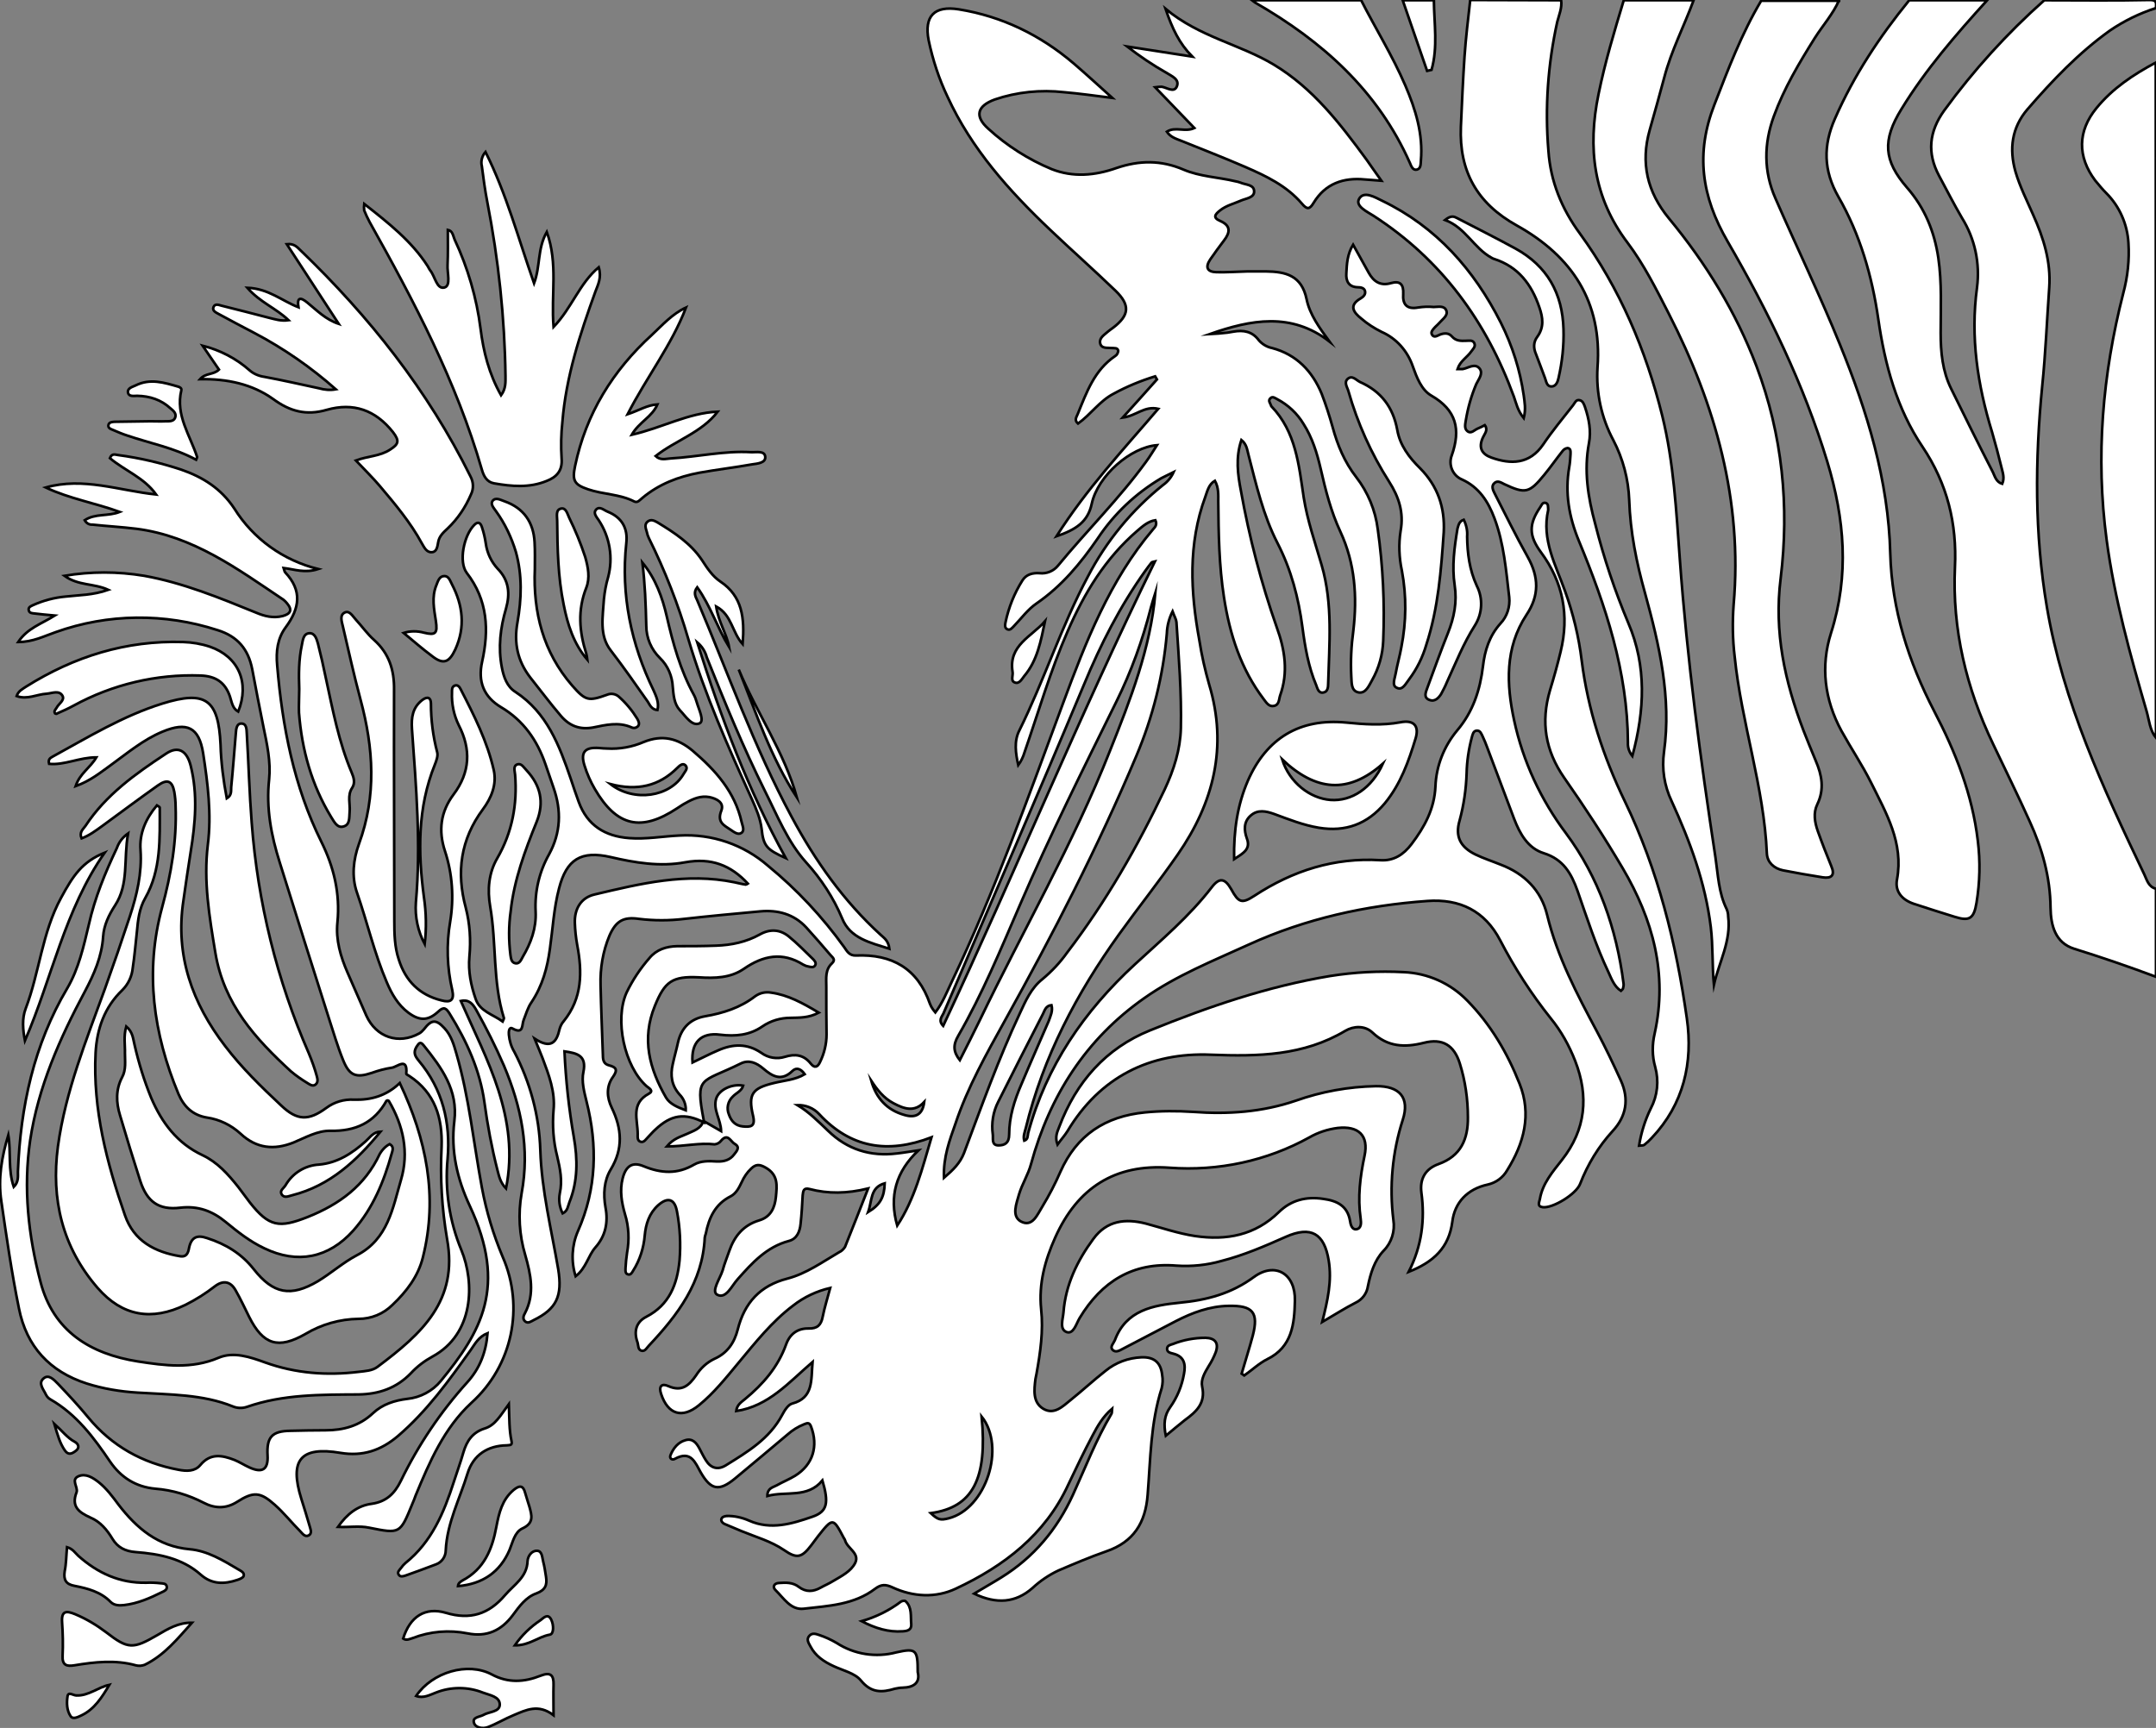 <?xml version="1.0" encoding="utf-8"?>
<!-- Generator: Adobe Illustrator 24.1.0, SVG Export Plug-In . SVG Version: 6.00 Build 0)  -->
<svg version="1.1" id="图层_1" xmlns="http://www.w3.org/2000/svg" xmlns:xlink="http://www.w3.org/1999/xlink" x="0px" y="0px"
	 viewBox="0 0 830 665.3" style="enable-background:new 0 0 830 665.3;" xml:space="preserve">
<rect x="0" y="0" width="830" height="665.3" fill="#808080" stroke="none"/>
<style type="text/css">
	.st0{fill:#FFFFFF;stroke:#000000;stroke-miterlimit:10;}
</style>
<g>
	<path id="X7FF9FFM2Gra1OT7_14_" class="st0" d="M830,376.1c-10.4-3.9-20.9-7.5-31.5-10.8c-7.3-2.3-9-9-9.1-15.8
		c-0.1-11.8-3.2-22.7-8-33.2c-4.5-10-9.4-19.9-14.1-29.8c-10.3-21.5-15.8-44.1-14.7-68.1c0.8-16.8-2.9-32.1-12.5-46.4
		c-9.9-14.7-14.5-31.7-17-49.1c-2.4-16.6-7-32.6-15.4-47.2c-5.7-10-5.9-19.6-1.3-30C713.7,29,723.6,14.1,735,0.1h30
		c-12,13.2-23.7,26.7-33,41.9c-7.4,12-6.9,19.8,2.2,30.3c6.8,7.8,10.5,16.9,12,27c1.4,9.6,0.9,19.3,0.9,28.9c0,7.4,0.7,14.7,4,21.4
		c5.3,10.8,10.6,21.5,16.1,32.2c0.8,1.7,1.3,3.8,3.6,4.5c1-2.3,0.2-4.3-0.3-6.4c-1.1-4.5-2.3-9-3.6-13.5
		c-5.6-18.2-8.4-36.6-5.8-55.7c1.2-9.3-0.8-18.8-5.8-26.8c-3.1-5.3-5.9-10.8-8.8-16.2c-4.7-8.8-3.9-17,2-25.2
		C759.8,27,772.7,12.8,787,0.1c13.5,0,27,0.2,40.5-0.1c3.1-0.1,2.5,1.5,2.5,3.1c-6.3,2-12.4,5-17.8,8.7c-12,8.6-22.1,19.2-31.7,30.3
		c-6,7-7.1,15.2-4.6,24c1.7,5.8,4.4,11.1,6.8,16.6c4,8.9,6.9,18.1,6.2,28c-0.9,12.6-1.4,25.3-2.7,37.9c-2.8,28.5-3,56.9,1.8,85.2
		c6.2,36.5,21.7,69.8,37.5,102.9c1,2.1,1.6,4.8,4.5,5.5V376.1z"/>
	<path id="X7FF9FFM2Gra1OT7_13_" class="st0" d="M708,0.1c-2.4,5.4-6.3,9.7-9.4,14.6c-6,9.6-11.8,19.3-15.7,30
		c-3.9,10.6-4,21.3,0.6,31.7c8.2,18.8,17.1,37.2,24.8,56.2c10.5,25.8,18.7,52.3,19.4,80.6c0.6,21.5,7,41.5,16.9,60.6
		c8.2,15.7,14.7,32.1,16.8,49.9c1,8,0.8,16-0.5,23.9c-1,6.1-2.7,7.2-8.4,5.4c-5.2-1.6-10.5-3.3-15.7-5c-4.5-1.5-7.4-4.7-6.5-9.4
		c2.6-14.1-4.2-25.6-10-37.3c-3.4-6.8-7.7-13.2-11.4-19.9c-6.5-12-8.1-24.8-4-37.7c7.1-22.2,5.2-44-1.4-65.8
		c-9.1-30-22.8-58-38.4-84.9C655,75.6,652.7,59,660,40.3c5.3-13.7,10.5-27.4,18-40h30V0.1z"/>
	<path id="X7FF9FFM2Gra1OT7_12_" class="st0" d="M652,0.1c-3.7,10-8.6,19.4-11.3,29.7c-1.8,6.8-3.7,13.5-5.6,20.2
		c-3.6,12.7-1,23.9,7.4,34.1c14.2,17.2,25.8,36,33.7,56.9c10,26.5,12.7,53.9,9.3,81.7c-2.6,20.7,1.6,39.7,8.8,58.6
		c1.5,3.9,3.1,7.7,4.7,11.6c2.4,5.6,3.4,11,0.6,16.8c-1.6,3.3-1,6.9,0.2,10.3c1.6,4.5,3.4,9.1,5.2,13.5c1.5,3.5,0.1,4.8-3.3,4.3
		c-5.1-0.8-10.2-1.7-15.3-2.7c-3.4-0.7-6-3-6.2-6.4c-1.1-25.8-9.8-50.3-12.4-75.9c-0.8-6.6-0.9-13.3-0.4-20c3.5-40-7-76.9-25-112.1
		c-4.8-9.4-9.5-18.8-15.8-27.2c-13.2-17.4-15.5-36.6-11.2-57.3c2.5-12.3,6.1-24.2,9.7-36.1L652,0.1L652,0.1z"/>
	<path id="X7FF9FFM2Gra1OT7_11_" class="st0" d="M601,0.1c0.4,2.9-0.8,5.6-1.5,8.3c-3.6,16.3-4.8,33-3.4,49.7
		c0.8,11.7,5.1,22.3,12.1,31.8c15.4,21.2,25.4,44.8,31.7,70.1c4.5,18.2,5.4,36.9,6.8,55.5c2.8,38.4,7.9,76.6,13.7,114.6
		c1,6.7,1.2,13.6,4.3,19.9c0.4,0.9,0.6,1.9,0.6,2.9c1.2,9.4-3.5,17.5-5.5,26.3c-0.7-7.5-0.3-14.9-1.2-22.3c-2.1-17.1-8-33-15.1-48.5
		c-2.8-5.9-3.8-12.4-2.9-18.9c2.9-21-1.8-41.1-7.3-61.1c-3.3-11.8-5.7-23.6-6.1-35.9c-0.3-8-2.4-15.9-6.1-23
		c-4.6-8.6-6.7-18.3-6.1-28c1.9-25.3-9.9-42.9-31.1-54.7c-15.3-8.5-22.2-20.9-21.5-38c0.4-9,0.8-18,1.4-27
		c0.5-7.3,1.4-14.6,2.2-21.8L601,0.1L601,0.1z"/>
	<path id="X7FF9FFM2Gra4OT7" class="st0" d="M830,284.1c-2.4-3-2.6-6.7-3.6-10.2c-6.3-21.7-12.4-43.5-15.4-66
		c-4.3-32.1-1.6-63.7,6.4-95c1.7-6.3,2.4-12.8,2-19.3c-0.4-7.2-3.4-14.1-8.5-19.2c-1.5-1.5-2.9-3.2-4.3-4.9
		c-6.9-9.2-6.8-19,0.5-27.9c6.2-7.6,14.2-12.9,22.8-17.5L830,284.1L830,284.1z"/>
	<path id="X2382D6M2Gra1OT14_10_" class="st0" d="M524,0.1c5.6,11,12.1,21.4,17,32.8c4,9.3,6.9,18.8,6,29c-0.1,1.3,0,3-1.5,3.4
		c-1.6,0.4-2.2-1.3-2.7-2.5C530.5,35,509.1,15.9,483.2,1c-0.4-0.3-0.8-0.6-1.2-0.9C482,0.1,524,0.1,524,0.1z"/>
	<path id="X2382D6M2Gra1OT14_9_" class="st0" d="M552,0.1c0.1,9,1.6,18-0.9,26.8l-1.7,0.4c-3.1-9.1-6.3-18.1-9.4-27.2
		C540,0.1,552,0.1,552,0.1z"/>
	<path id="XEC2AFFM2Gra4OT32" class="st0" d="M271.1,432.2c-7.5-3.8-12.7-3.1-18.9,2.8c-1,0.9-1.8,1.9-2.8,2.9
		c-0.8,0.8-1.5,2.1-2.8,1.7s-1.1-1.8-1.1-3c0-5.5-2.8-11.7,4.3-15.5c2-1.1,0.1-2.1-0.9-2.9c-8.5-7.6-12.4-25.5-7.7-36
		c2.3-4.8,5.3-9.3,8.8-13.3c2.7-3.3,6.5-4.5,10.7-4.6c5,0,10,0,15-0.2c5.9-0.2,11.6-1.4,16.8-4.3c3.9-2.2,7.8-2,11.2,0.8
		c3.2,2.6,6.1,5.6,9.1,8.5c0.7,0.7,1.6,1.6,1,2.6s-1.8,0.6-2.7,0.4c-0.7-0.1-1.3-0.4-1.9-0.7c-8-5-15.4-3.5-22.8,1.6
		c-5.2,3.6-11.3,3.7-17.4,3.3c-10.2-0.5-13.1,1.6-16.9,11c-5.2,12.7-2.1,24.2,4.3,35.3c1.5,2.5,4.4,3.7,7.6,4.9
		c0.1-2.3-0.8-4.5-2.4-6.1c-3.1-3.5-3.6-7.4-2.6-11.7c0.6-2.8,1.4-5.5,2-8.3c1.3-5.7,4.8-9.1,10.4-10.1c7-1.2,13.6-3.3,19.3-7.7
		c1.8-1.3,4-1.8,6.2-1.4c6.5,0.9,12.1,4,18.3,7.7c-4,2.1-7.5,1.9-10.9,2c-3.8,0-7.6,1.1-10.8,3.3c-4.9,3.4-10.4,3.9-16.2,3.2
		c-7.5-1-11.3,3-10.7,10.7c3.4-1.6,6.6-3.3,9.9-4.7c5.7-2.5,11.2-2.7,16.6,1c2.6,1.9,6,2.5,9.1,1.5c3.9-1.2,7.2-0.8,9.9,2.6
		c1.5,1.9,2.7,1.4,3.6-0.6c1.6-3.3,2.5-6.9,2.5-10.6c-0.1-6.2-0.1-12.3-0.1-18.5c0-3.2-0.5-6.4,2.2-8.9c1.6-1.5,0.1-2.3-0.7-3.3
		c-3-3.5-6.1-7.1-9.2-10.5c-4.8-5.2-11-6.8-17.7-6.2c-9.8,0.9-19.6,1.8-29.3,2.9c-5.8,0.7-11.6,0.7-17.4,0c-6-0.9-8.9,0.8-11.4,6.5
		c-2.5,6-3.6,12.5-3.4,19.1c0.2,9,0.6,18,0.9,27c0,1.9,0.4,3.3,2.4,3.8c2.7,0.7,3.4,1.7,1.5,4.4c-2.7,3.7-2.4,8-0.5,11.9
		c3.9,8.1,4.5,15.7-0.4,23.8c-2.6,4.3-2.9,9.5-2,14.6c1.1,5.8,0,11-3.9,15.4c-2.8,3.2-3.5,7.9-7.6,11.1c-1.8-5.7-1.5-11.9,0.9-17.4
		c7.2-16.3,7.6-32.9,3.3-49.9c-0.9-3.7-2-7.7-1.2-11.4c1.3-6.3-2.4-7.2-7.3-7.9c0.5,11.1,1.7,22.1,3.6,33c1.5,8.5,1.6,16.9-1.7,25.1
		c-0.6,1.5-0.6,3.3-2.6,4.3c-1.2-2.4-1.6-5.1-1.1-7.7c1.1-5,0.1-9.6-1-14.3c-1.5-5.8-1.9-11.9-1.4-17.8c0.7-7-1.8-13.5-4.2-19.9
		c-0.8-2.1-1.7-4.2-3.1-7.6c6.4,4.2,8.5,1.3,9.6-3.6c0.3-1.1,0.8-2.2,1.6-3.1c7.2-8.9,7.2-18.9,5.2-29.4c-0.5-2.8-0.8-5.6-0.9-8.4
		c-0.2-5.5,2.4-9.8,7.6-11c17.7-4.2,35.4-8.5,53.8-4.7c1.5,0.3,2.9,0.7,4.4,0.9c0.2,0,0.5-0.2,0.8-0.4c-6.6-7.1-14.1-10-24.1-8.2
		c-9.6,1.8-19.3,0.2-28.7-2c-11.4-2.6-17,0.8-19.9,12.1c-2,7.6-2.4,15.5-3.5,23.2c-1,7.4-2.9,14.3-7.1,20.6c-1.4,2-2.1,4.5-3,6.8
		c-0.8,1.9,0.1,5.7-4.3,3.3c-1.4-0.8-1.5,1.4-1.4,2.4c0.2,2.3,0.9,4.6,2.1,6.6c6.1,11.7,9.6,24.6,10,37.8
		c0.5,15.6,4.3,30.7,6.9,45.9c1.7,10.4-0.7,15.3-9.5,19.6c-1,0.5-2.1,1.4-3.2,0.5c-1.1-0.9-0.7-2.2-0.1-3.2c3.9-7.5,2.2-15,0.1-22.4
		c-2.3-7.7-2.8-15.8-1.4-23.7c3.2-17.2-0.1-33.4-6.8-49.2c-3.2-7.4-6.8-14.5-10.7-21.5c-1.3-2.3-2.8-4.1-5.9-3.4
		c10,22.8,22.8,44.9,17.4,72.2c-2.3-2.4-2.7-4.9-3.3-7.1c-2.2-8.6-3.8-17.2-5-26c-1.7-12.4-6.8-23.6-13.4-34.2
		c-1.3-2.1-2.2-2.9-4.4-0.8c-3.9,3.6-7.2,3.6-11.5,0.4c-4-3-6.4-7.2-8.3-11.7c-4.8-11.2-7.5-23.1-11.5-34.6
		c-2.1-6.1-1.4-12.6,0.8-18.7c6.8-18.5,5.6-36.9,0.6-55.5c-2.5-9.3-4.6-18.8-6.8-28.2c-0.4-1.8-1.4-4.4,0.8-5.4
		c1.8-0.8,3,1.5,4.2,2.8c2.4,2.6,4.4,5.5,7,7.8c5.8,5.2,7.8,11.6,7.7,19.2c-0.1,29.7,0.1,59.3,0.1,89c0,5,0.1,10,1.7,14.8
		c2.6,8.3,8,13.7,16.5,15.8c3.4,0.9,5,0,4.1-4c-2-8.6-2.3-17.6-0.8-26.3c1.5-9.1,0.9-18.4-2-27.2c-2.6-7.9-1.7-15.1,3.3-21.8
		c6.4-8.5,6.8-17.4,2-26.7c-1.9-3.9-2.8-8.3-2.6-12.6c0-1-0.1-2.1,1-2.6c1.2-0.5,1.9,0.5,2.3,1.3c5.2,10.1,10.3,20.2,12.8,31.3
		c1.2,5.5-1,10.7-4.2,15c-8.6,11.6-10.3,24.2-6.6,37.9c1.6,6.2,2,12.5,1.4,18.9c-0.5,5.6,0.6,11,2.4,16.2c1.6,4.8,6.7,6,10.4,8.7
		c0.3-0.7,0.5-1,0.5-1.3c-4.4-14-2.8-28.7-5.3-43c-1.1-6.4-0.6-12.8,2.7-18.5c5.8-10,7.8-20.8,6.9-32.2c-0.1-1.4-0.9-3.4,0.9-4
		c1.6-0.5,2.5,1.3,3.5,2.3c5.4,5.8,6.9,12.3,3.9,19.8c-4.5,11.1-8.7,22.4-10,34.4c-0.8,5.6-0.8,11.3-0.1,16.9
		c0.2,1.2,0.3,2.9,1.9,3.2c1.6,0.3,2.2-1.3,2.8-2.4c3.2-5.4,5.3-11.1,5-17.5c-0.4-7.7,1.4-15.4,5.2-22.1c4.5-8.3,4.8-16.8,1.7-25.6
		c-1-3-2.1-6-3.1-9c-3.2-9.3-8.5-16.9-17.1-22c-6.7-4-9-9.9-7.3-17.5c2.7-12.2,2.2-23.7-5.9-34.2c-3.2-4.2-1.2-14.4,2.9-18.5
		c1.5-1.5,2.4-0.7,2.9,0.8c0.7,2.1,1.2,4.2,1.5,6.3c0.5,3.7,2.1,7.1,4.6,9.8c4.4,4.5,4.8,9.6,3.2,15.3c-2.2,7.5-3.1,15-1.6,22.7
		c0.7,3.7,2,7.4,5.2,9.4c12.2,8,16.9,20.6,21.3,33.4c1,3,2,6,3.1,9c3.3,9,10.1,13.2,19.4,13.9c6.5,0.5,13-0.7,19.4-1
		c12.5-0.7,24.7,3.5,34.1,11.7c11.1,9.1,20.9,19.6,29.3,31.3c1.1,1.6,2,3.3,4.5,3.2c13.9-0.6,23.8,5,28.5,18.6
		c0.3,0.8,0.7,1.5,1.2,2.2c0.3,0.4,0.6,0.7,0.9,1.1c2.8-3.7,4.4-7.8,6.3-11.8c16.6-34.8,29.4-71,42.8-107.1
		c8.8-23.8,18-47.4,34.7-67.1c0.7-0.8,1.7-1.7,0.9-3.5c-2.8,0.4-4.9,2.3-7,4.1c-12.3,10.6-20.4,24-26.8,38.7
		c-6.6,15.1-11.2,31-16.6,46.6c-0.5,1.7-1.3,3.4-2.4,4.9c-1-4.5-1.7-9.2,0.4-13.3c9.6-19.4,16.2-40.2,26.4-59.3
		c7.1-13.7,17-25.7,29-35.3c1.7-1.2,3.1-2.9,4-4.9c-1.6,0.8-3.2,1.5-4.7,2.3c-9.8,5.8-18.2,13.7-24.5,23.2
		c-6.6,9.6-13.8,18.3-23.5,25c-3.4,2.3-5.9,5.8-8.8,8.8c-0.7,0.7-1.4,1.7-2.5,1.2s-0.9-1.7-0.7-2.7c1.2-5.7,3.4-11.2,6.5-16.1
		c1.4-2.3,3.9-3,6.6-2.8c2.7,0.3,5.4-0.8,7.1-2.9c11.1-13.5,23.6-25.8,33.9-40c1.5-2,2.7-4.1,4.2-6.4c-10.1,0.8-22.7,11.7-25.1,22.5
		c-1.5,7.1-6.1,10-13.6,12.6c11.7-18.4,25.6-33.2,39.2-49.1c-5.4-1.2-8.4,2.7-13.7,3.4c4.9-5.4,9-10,13.2-14.7l-0.7-1.2
		c-5.5,1.7-10.9,3.9-16,6.7c-5.4,2.8-8.8,8-13.7,11.5c-1.6-1.4-0.5-2.6-0.1-3.7c3.4-8.3,6.4-16.9,14.4-22.3c0.7-0.4,1.1-1.2,1.2-2
		c-0.2-1.3-1.5-1-2.5-1.1c-1.7-0.2-4.1,0.4-4.5-2c-0.3-2,1.7-3.1,3-4.3c0.6-0.5,1.3-1,2-1.5c6.3-4.8,6.7-8.7,0.9-14.3
		c-8.3-8-16.9-15.6-25.2-23.5c-15.8-15-30.2-31.1-39.4-51.1c-3.3-6.9-5.7-14.2-7.3-21.8c-1.8-9.3,2.2-13.4,11.6-11.9
		c16.7,2.7,31.4,9.9,44.2,20.8c4.8,4.1,9.3,8.3,14.9,13.3c-7.1-0.9-12.8-1.7-18.6-2.2c-9-1-18.1-0.1-26.6,2.8
		c-6.9,2.5-7.9,6.5-2.5,11.3c7.1,6.5,15.4,11.8,24.3,15.5c8.3,3.3,16.8,2.5,25-0.4c8.8-3,17.2-3.1,25.8,0.6c6.3,2.7,13.3,2.9,20,4.5
		c0.7,0.1,1.3,0.3,1.9,0.5c2,0.9,5.4,0.7,5.3,3.5c0,2.3-3.1,2.6-5,3.4c-2.7,1.2-5.7,1.9-8.1,3.8c-1.9,1.5-3,2.8,0.1,4.1
		c4.1,1.8,3.8,4.4,1.4,7.5c-1.8,2.4-3.6,4.8-5.3,7.3c-2,3-1.2,4.8,2.4,4.9c4,0.1,8-0.2,12-0.3c2.3,0,4.7,0,7,0
		c7.6,0.1,13.8,1.5,15.7,10.7c1.2,5.9,5,11.1,8.8,16.3c-14.7-11.4-30.3-8.4-46-2.9c1.5-0.1,3-0.1,4.5-0.3c1.5-0.1,3-0.3,4.5-0.6
		c3.9-0.7,7.3-0.1,9.8,3.3c1.3,1.5,3.1,2.6,5.1,3c9.4,2.5,15.5,8.9,19.1,17.6c1.6,4.2,3,8.5,4.2,12.8c1.9,7,4.6,13.5,9.1,19.3
		s7.4,12.8,8.3,20.1c2,14.2,2.7,28.5,2.1,42.9c-0.2,5.4-1.7,10.6-4.3,15.2c-1.2,2.1-2.4,5.2-5.2,4.7c-3-0.6-2.6-3.9-2.8-6.3
		c-0.3-5.8,0-11.7,0.8-17.5c1.5-13.1,0.7-25.8-5-38.1c-3.6-7.7-5.7-16-7.6-24.3c-1.4-6-3.2-11.9-6.6-17.2c-2.4-4-5.9-7.3-10.1-9.5
		c-0.8-0.4-1.8-1.3-2.7-0.3c-0.9,0.9,0,1.8,0.3,2.7c0,0.2,0.1,0.3,0.2,0.4c9.4,9.8,10.5,22.5,12.4,35.1c1.4,8.8,4.4,17.4,6.9,26
		c4.4,15.1,2.9,30.4,2.5,45.7c0,1.3-0.2,3-1.7,3.3c-2,0.5-2.4-1.5-2.9-2.8c-3-7.1-4.3-14.7-5.3-22.3c-1.5-11.3-4.3-22.1-9.6-32.4
		c-5.5-10.7-8.2-22.5-11.2-34.1c-0.5-1.8-0.6-3.9-2.7-5.6c-2.3,6.9-1.4,13.3-0.2,19.5c3.2,17.9,7.8,35.5,13.8,52.6
		c3.2,8.8,4.5,17.4,1.3,26.3c-0.5,1.5-0.3,3.6-2.4,4c-1.9,0.4-2.9-1.3-3.9-2.6c-8.8-11.6-13.1-25-15.3-39.2
		c-1.9-12.2-2.1-24.6-2.2-36.9c0-2.6,0.2-5.3-1.3-8c-2.4,1.4-2.9,4-3.7,6.2c-6.7,18.2-5.7,36.7-2.3,55.2c0.9,5.8,2.2,11.5,3.8,17.1
		c7.2,23.9,1.7,45.5-12.1,65.4c-7.2,10.4-15.1,20.3-22.5,30.6c-16.4,22.8-29.3,47.3-36,74.7c-0.4,1.6-1.1,3.1-0.6,4.9
		c1.5-0.5,1.3-1.9,1.5-2.9c7-25.9,21.6-47,41.1-65c10.3-9.5,21-18.5,29.6-29.7c3-3.9,5.1-3.4,7.5,0.8c2.8,5.1,4,5.7,8.9,2.5
		c14.8-9.7,30.8-14.8,48.6-13.7c5,0.3,8.8-2.1,11.9-6.2c5-6.6,8.8-13.5,9.2-22.2c0.3-7.9,3.3-15.5,8.4-21.6
		c6.1-7.2,8.8-15.6,9.9-24.7c0.7-6.1,2.5-11.7,6.7-16.4c2.6-2.7,3.8-6.5,3.4-10.2c-1.2-10.2-2-20.6-5.7-30.4
		c-2.4-6.4-5.9-11.9-12.5-14.9c-3.6-1.5-5.3-5.7-3.9-9.3c3.5-10,1.8-17.4-7.9-23c-3.8-2.2-5.6-7-7.1-11.2c-2-5.9-6.3-10.8-12-13.3
		c-2.8-1.4-5.5-3.1-7.9-5.2c-2.9-2.3-4.9-5-0.2-7.7c1-0.6,2-1.5,1.7-2.8s-1.7-1.5-2.8-1.5c-3.6-0.1-4.6-2.5-4.4-5.4
		c0.2-3.5,0.3-7.2,2.6-11c2.2,3.9,4.1,7.4,6,10.8s4.5,5.2,8.6,4c3.5-1,4.9,0.5,4.7,4.2c-0.3,4,1.4,6,5.7,5.2c2-0.3,4-0.4,6-0.2
		c1.7,0,4.1-0.7,4.9,1.4c0.7,1.9-1.4,3.2-2.5,4.5c-0.5,0.6-1.2,1.2-1.8,1.8c-0.8,0.9-1.9,1.9-1.2,3c0.8,1.3,2.1,0.3,3.1-0.1
		c1.7-0.6,3.3-0.7,4.6,0.8c1.5,1.7,3.4,1.7,5.5,1.6c1.1,0,2.5-0.4,3.1,1c0.5,1.3-0.5,2.1-1.2,3.1c-1.6,2.3-4.3,3.7-5.3,6.8
		c0.7,0,1.4,0,2,0c2.2-0.4,4.7-2.4,6.5-0.2c1.5,1.9-0.4,4.1-1.3,6c-1.9,4.5-3.2,9.1-4,13.9c-0.2,1.4-0.7,3.2,0.6,4.2
		c1.5,1.2,2.7-0.5,4-1c0.9-0.4,1.8-0.8,2.7-1.3c1.4,1.9-0.1,3.3-0.7,4.7c-1.9,4-0.4,6.5,3.3,7.8c7.3,2.6,14.6,2.7,19.9-5.1
		c3.5-5.2,7.6-10.1,11.5-15.1c0.7-0.9,1.1-2.3,2.6-1.9c1.2,0.3,1.6,1.6,2,2.7c1.5,4.5,2.4,9.1,1.5,13.8c-2,10.6-0.4,20.8,2.4,31.1
		c3.3,13.1,7.6,25.9,12.8,38.3c7,16.4,6.3,33.3,1.5,51.1c-1.2-1.5-1.8-3.3-1.7-5.2c-0.1-27.4-8.6-52.8-18.9-77.7
		c-3.8-9.2-5.4-18.5-3.7-28.3c0.3-1.6,0.4-3.3,0.5-5c0-1,0.2-2.2-1.1-2.4c-0.8,0.1-1.5,0.5-2,1.2c-2.4,3-4.6,6.2-7,9.1
		c-5.8,7.1-7.3,7.4-15.4,3.6c-1.2-0.6-2.5-1.5-3.7-0.5c-1.5,1.2-0.6,2.9,0,4.1c4.2,8.2,8.2,16.4,12.7,24.4
		c4.3,7.7,4.6,14.8-0.5,22.4c-8.3,12.6-7.7,26.8-4.7,40.6c3.4,15.8,10.3,30.6,20,43.5c12.5,16.8,19.4,36.7,22.1,57.7
		c0.1,0.7,0,1.3-0.2,2c-0.1,0.3-0.4,0.5-0.8,0.9c-2.6-1.7-3.6-4.6-4.8-7.2c-4.8-10.1-8.2-20.7-11.9-31.3c-2.4-6.7-5.4-12.1-13-14.5
		c-6.1-1.9-9.2-7.5-11.4-13.2c-3.5-9.2-6.9-18.4-10.4-27.6c-0.5-1.4-1.1-2.8-1.7-4.1c-0.5-1-0.9-2.4-2.3-2.3
		c-1.4,0.1-1.6,1.6-1.9,2.6c-1.2,4.5-1.9,9.2-2,13.8c-0.2,6.2-1.1,12.3-2.7,18.2c-1.8,6.1,0.2,10.2,6.1,13.1
		c3.1,1.5,6.5,2.6,9.7,3.9c9.2,3.5,15.6,9.9,17.9,19.4c3.9,16.1,11.5,30.5,19.2,44.9c3.3,6.2,6.3,12.5,9.2,18.9
		c3.2,7.1,2.1,13.7-3.2,19.4c-5.4,5.9-9.6,12.8-12.5,20.3c-1.5,4-10.6,9.5-14.4,9c-2.3-0.3-1.3-2-1.1-3.1c1-6,4.9-10.5,8.5-15.1
		c9.2-11.7,10.4-24.5,5.1-38.1c-2.3-5.9-5.4-11.5-9.4-16.4c-7.5-9.4-14-19.5-19.5-30.1c-5.9-11.3-15.5-16-28-15.1
		c-23.8,1.7-46.8,6.8-68.6,16.7c-13.8,6.3-27.9,11.9-40.4,20.7c-22.5,15.8-36.4,37.6-43.6,63.9c-1.1,4.1-3.4,7.6-4.6,11.6
		c-1,3.6-3,8.4,0.7,10.5c4.5,2.4,6.4-2.8,8.3-5.8c2.6-4.3,4.9-8.7,6.9-13.3c6.3-14.2,17.3-21.4,32.6-22.9c6.1-0.6,12.3-0.6,18.5-0.2
		c13.4,1,26.6,0.1,39.5-4.3c9.9-3.5,20.3-5.4,30.9-5.6c9.1-0.1,13.1,4.4,10.3,13c-4,12.4-5.2,25.6-3.6,38.5
		c0.7,4.3-0.7,8.8-3.8,11.9c-3.5,3.7-5,8.7-6,13.6c-0.4,2.8-2.2,5.2-4.8,6.4c-4.1,2.1-8,4.6-12.8,7.4c2.1-8.3,3.8-15.8,2.5-23.7
		c-1.7-10.4-6.8-13.4-16.5-9.1c-8.1,3.6-16.2,7.1-24.8,9.3c-5.6,1.6-11.5,2.2-17.3,1.8c-16.8-1.4-28.8,6.1-37.3,20.2
		c-1.3,2.2-2.3,6.2-4.9,5.4c-3-1-1.5-5-1.3-7.6c0.8-10.6,5.3-19.9,11.5-28.3c5.2-7.1,12.3-7.9,20.2-5.9c6.3,1.7,12.4,3.8,18.9,4.8
		c12.2,1.8,23.2-0.3,32.3-9.2c4.7-4.6,10.5-6.1,17.1-5.1c5.2,0.7,9.3,2.6,10.3,8.4c0.2,1.4,0.7,3.5,2.4,3.3c2.1-0.3,1.9-2.6,1.7-4.1
		c-1.2-8.2-0.2-16.1,1.5-24.2c1.7-7.9-2.4-11.6-10.4-10.7c-3.8,0.5-7.5,1.7-10.8,3.6c-16.4,9.1-35.2,13.1-53.9,11.7
		c-21-1.5-35.4,7.7-44,26.9c-3.9,8.7-6.4,17.7-5.4,27.6c0.9,8.3-0.3,16.6-1.8,24.9c-0.1,0.7-0.3,1.3-0.4,2c-0.5,4.2-1.1,8.9,3,11.4
		c4.2,2.5,7.5-0.9,10.6-3.4c4.5-3.6,8.8-7.6,13.4-11.2c3.9-3.2,8.8-5,13.8-5.2c4.9-0.2,7.5,2,8,6.9c0.3,1.6,0.2,3.3-0.2,5
		c-4.3,13.4-4.3,27.3-5.4,41c-0.8,10.8-5.4,18.2-15.9,21.8c-6.3,2.2-12.4,4.8-18.5,7.4c-3.6,1.7-7,4-9.9,6.7
		c-6.6,5.8-13.9,6.3-22.5,2.2c3.8-2.3,7.2-4.2,10.4-6.2c12.6-7.8,21.6-18.6,27.7-32c4.8-10.5,8.9-21.2,14.8-31.1
		c0.2-0.3,0.1-0.9,0.2-1.9c-3.6,3.1-5.6,6.7-7.5,10.3c-3.3,6.2-6.3,12.5-9.3,18.8c-8.9,19.4-24.8,31.5-43.4,40.2
		c-7.7,3.6-16.3,3.2-24.3-0.5c-2.6-1.2-4.3-1.3-6.7,0.5c-8.1,6.2-18,6.6-27.5,7.7c-5,0.6-7.7-4.1-10.9-7.2c-1.2-1.2-0.5-2.6,1.3-2.7
		c2.7-0.2,5.4-0.3,7.7,1.5c2.8,2.1,5.5,1.9,8.4,0.3c1.6-0.9,3.3-1.6,4.9-2.6c3.2-1.9,6.8-3.7,8.4-6.9c1.9-3.8-3.1-5.6-3.9-8.8
		c-0.1-0.3-0.3-0.6-0.5-0.9c-4.1-7.8-4.2-7.8-9.9-0.6c-0.9,1.2-1.8,2.4-2.7,3.6c-3.6,4.7-5.5,5.1-10.4,1.7c-5-3.4-10.8-5-16.4-7.3
		c-2.2-0.9-4.3-1.8-6.4-2.7c-0.8-0.3-1.5-1.1-1.3-1.9c0.2-0.8,1.1-1.1,2-1.2c3-0.1,6,0.6,8.7,1.8c8.4,3.7,16.5,1.2,24.3-1.5
		c5.9-2,6.4-5.4,3.9-14c-5.8,7-14,4-21.2,6c0-3.1,2.2-3.3,3.6-4.1c2.3-1.3,4.8-2.3,7.1-3.7c6.9-4.3,9-11.4,6.1-19
		c-0.7-1.8-1.6-1.2-2.7-0.8c-2.3,0.9-4.5,2.3-6.3,3.9c-6.8,5.7-13.5,11.4-20.3,17c-6.1,5-9.2,4.4-13.1-2.3c-2.2-3.9-3.8-8.7-10-5.3
		c-1,0.6-2.2-0.1-1.7-1.4c1.1-2.7,2.9-5,5.8-5.8c2.8-0.8,4.3,1.2,5.4,3.3c0.8,1.5,1.5,3,2.4,4.4c1.9,3.1,4.6,3.9,7.7,2
		c8.4-5.2,16.8-10.2,21.7-19.4c0.9-1.7,2.3-4,3.9-4.4c8.2-2.2,7.2-8.9,7.8-16c-9.2,7.9-16.9,17-29.4,18.9c0.3-2.5,2.1-3.5,3.5-4.7
		c6.9-5.7,12.6-12.3,15.7-20.9c1.4-4,4.4-6.3,8.7-6.2c3.3,0.1,4.8-1.3,5.4-4.5c0.7-3.5,1.8-7,2.9-11.1c-5.2,1.2-10.1,3.5-14.3,6.8
		c-8.2,6.2-14.5,14.2-21,22c-4.8,5.8-9.5,11.7-15.3,16.4c-6.4,5.2-11.9,3.5-14.5-4.4c-1-2.9,0.2-4.2,2.8-3c5.2,2.3,8-0.3,10.7-4.2
		c1.7-2.7,4.1-4.9,7-6.3c5-2.2,7.7-6.2,9-11.3c2.6-10.3,8.6-16.9,19.1-19.6c7.3-1.9,13.5-6.4,20-10.2c0.9-0.4,1.6-1.1,2.2-2
		c2.9-7.2,5.7-14.4,8.9-22.5c-8.2,2-15.4,2.1-22.6,0.2c-2.3-0.6-2.4,0.8-2.6,2.4c-0.2,3.7-0.4,7.3-0.8,11c-0.3,3-1.4,5.8-4.5,6.6
		c-8.6,2.3-14.1,8.4-19.7,14.7c-2.3,2.5-4.5,7.8-7.9,6c-2.4-1.3,1.1-6.2,2.1-9.4c0.7-2.6,1.7-5,2.6-7.6c2-5.7,5.5-9.8,11.4-11.6
		c4.5-1.3,6.1-4.9,6.5-9.1s1-8.4-3.9-11.2c-2.4-1.4-3.8-1.4-5.6,0.3c-1.6,1.5-2.8,3.3-3.7,5.3c-1,2.1-2.1,4.3-4.2,5.4
		c-6,3-8.4,8.3-9.6,14.4c-0.2,0.5-0.3,1-0.4,1.5c-0.8,17.2-10.4,29.8-21.5,41.6c-0.8,0.8-1.4,2.2-2.7,2c-1.6-0.3-1.3-2.1-1.7-3.3
		c-1.5-4.2-0.5-7.8,3.4-9.8c8.9-4.6,11.9-12.5,12.8-21.7c0.5-6.3,0.2-12.7-1-18.9c-0.9-4.9-3.6-5.6-7.3-2.3
		c-3.4,3.1-4.7,7.2-5.1,11.6c-0.4,4.8-1.9,9.5-4.5,13.6c-0.4,0.7-0.9,1.6-1.8,1.4c-1.3-0.2-1.1-1.5-1.1-2.4c0.1-2,0.3-4,0.6-6
		c0.9-4.9,0.7-10-0.8-14.8c-1.3-4.5-2.1-9.1-0.9-13.8s3.7-6.5,8-4.7c6.8,2.8,13,3.2,19.5-0.6c2.6-1.5,5.8-1.4,8.8-1.2
		c2.6,0.1,5-0.5,6.6-2.7c1-1.3,2.5-2.8,0.2-4.1c-1.5-0.8-2.6-4.3-5.2-1.2c-0.6,0.8-1.5,1.3-2.5,1.4c-5.8-0.7-11.5,0.8-18.4,0.8
		c2.6-3.1,5.3-3.7,7.7-4.8c2.5-1.2,5.4-1.9,6.4-5c2.2,1.3,4.4,2.5,6.8,3.9c-0.1-4.5-3.2-8.2-1.9-12.5c1.1-3.5,6.2-5.8,10.4-5
		c-0.6,2.1-2.7,2.8-4,4.2c-1.9,1.8-2.5,4.5-1.5,6.9c0.9,2.6,2.5,4.3,5.3,4.6c3.1,0.3,5,0.1,4-4.1c-2-8.4-0.3-10.6,8-12.6
		c4-1,8.2-1.2,11.9-3.4c-1.4-2-3.1-2.8-4.7-1.3c-4.3,4.2-7.8,2.1-11.3-0.9c-2.6-2.2-5.5-3.5-8.7-1.9c-15.3,7.6-17.5,4.4-14.2,21.8
		C271.1,431.9,271.1,432,271.1,432.2z M363.4,453.5c3.7-3.2,6.2-5.7,7.7-9.5c6.8-18.1,13.3-36.3,21.5-53.8c2.2-4.8,4.4-9.8,8.7-13.2
		c3.6-3,6.8-6.4,9.5-10.2c14.9-19.5,27.1-40.7,37.6-62.9c3.5-7.5,6-15.3,6.2-23.5c0.3-13.7-0.8-27.3-1.7-40.9
		c-0.1-1.1-0.8-2.2-1.5-4.1c-1.3,2.6-2.1,5.5-2.2,8.5c-1.4,16.3-5.4,32.2-11.8,47.3c-14.7,34.9-32,68.4-50.4,101.5
		c-7.2,13-14.5,25.9-19.2,40C365.6,439,363.1,445.4,363.4,453.5L363.4,453.5z M444.8,228.2c-0.6,1.9-1.2,3.7-1.7,5.6
		c-3.2,12.6-7.6,24.8-13.4,36.5c-12.7,25.8-25.6,51.5-37,78c-7.4,17.1-14.5,34.4-23.8,50.5c-2.1,3.6-1.9,6.2,0.6,9.4
		c2.7-5.3,5.2-10.3,7.7-15.4c16.6-34.6,36-67.9,50.1-103.7C435.2,269.3,442.9,249.7,444.8,228.2L444.8,228.2z M444.6,216.2
		c-0.8,0.2-1.2,0.2-1.3,0.4c-0.8,1-1.6,2.1-2.4,3.2c-9.7,13.6-17.2,28.3-23.6,43.8c-17.7,42.3-36,84.4-54.1,126.6
		c-0.6,1.3-2.1,2.7-0.1,4.8C390.9,335.7,415.7,275.2,444.6,216.2z M307,425.5c4.5,2.7,8.1,6.4,11.8,9.9c7.4,7.2,16.3,10,26.6,8.7
		c2.7-0.3,5.5-0.8,8.2-1.2c-8.7,8.2-11.4,17.7-8.2,29c6.7-10.2,9.6-21.8,13.2-34c-17,6.5-31.2,4-43.2-8.9
		C313.2,426.6,310.1,425.4,307,425.5z M404.8,387c-2.2,0.2-2.6,2-3.3,3.4c-5.8,11.2-11.5,22.5-17.2,33.8c-2,3.9-2.7,8.3-2.1,12.6
		c0.2,1.6-0.6,4.2,2.2,4.2c2.4,0,4.1-0.9,4.1-4.2c0-6.7,2-13.1,4.7-19.3c3.4-8.1,7-16.2,10.5-24.3
		C404.4,391.2,405.4,389.3,404.8,387L404.8,387z M377.9,545.4c2.3,24-3.4,35-19.6,37.2c2.8,2.6,3.7,2.8,6.9,2
		C379.6,580.9,387.3,557.2,377.9,545.4z M355.8,424.3c-3.8,4.1-7.8,2.6-11.8,0.5c-3.8-2-6.3-5.2-8.6-8.7c1.9,6.7,6,11.3,12.8,13.2
		C352.5,430.6,355.2,429.1,355.8,424.3z M334.2,466.7c4.7-2.9,6.2-5.7,6.4-11.1C334.9,457.2,335.8,462.3,334.2,466.7z"/>
	<path id="X0014AAM2Gra2OT23_11_" class="st0" d="M3.2,437c1.1,6.6-0.2,13.3,2.1,20c1.9-1.9,1.6-4,1.6-5.9c1-25,6.1-48.8,19-70.6
		c4.4-7.5,6.3-16.1,8.3-24.5c2.3-10.3,6.3-20,10.8-29.5c0.8-2.3,2.3-4.2,4.3-5.6c-1.8,10.1,0.4,19.4-5,27.7c-2.4,3.7-4.3,7.6-4.6,12
		c-0.5,7.7-3.5,14.5-7,21.1c-9.7,18.1-18,36.8-21.1,57.4c-2.7,18.4-0.7,36.7,4,54.5c4.9,18.9,19.1,27.7,37.5,30.6
		c10.4,1.6,20.6,3,31-1.4c5.8-2.5,12.2-0.3,18,1.8c11.7,4.2,23.7,5.1,36,3.6c2.5-0.3,5.2-0.4,7.2-1.9c17.1-12.8,31.2-25.5,26.8-49.3
		c-2-11.7-2.7-23.5-2.1-35.4c0.4-11.1-2.5-20.8-12.4-27.3c-0.4-0.3-1.2-0.6-1.2-0.9c0.6-6.7-3.6-2.5-5.6-2.3c-2.6,0.4-5.2,1.1-7.7,2
		c-6,2-8.6,1.1-11-4.9c-2.2-5.4-3.8-11-5.6-16.5c-6.3-19.8-12.6-39.7-18.8-59.6c-3.3-10.4-5.3-20.9-4.1-32
		c0.7-6.8-0.8-13.6-2.2-20.3c-1.5-7.4-2.9-14.7-4.3-22.1c-1.5-7.7-5.6-12.7-13.4-15.1c-20.3-6.6-42.2-6.4-62.3,0.8
		c-4.4,1.5-8.7,3.8-14.4,3.8c3.5-5.3,8.8-6.9,14.1-10.2c-3.2-0.3-5.6-0.5-7.9-0.8c-0.8-0.1-1.8-0.1-2.1-1.1
		c-0.4-1.3,0.8-1.7,1.6-2.1c4-1.8,8.2-2.9,12.5-3.3c5.2-0.6,10.5-0.5,16.5-2.6c-5.7-2.6-11.5-1.5-16.9-5.4c10.1-1.7,20.5-1.7,30.7,0
		c15,2.7,29.1,8.5,43.1,14.2c3.3,1.4,6.6,2.2,10.2,1.3c3-0.8,3.9-2.3,1.7-4.9c-0.4-0.5-0.9-1-1.4-1.4
		c-17.6-11.8-34.7-24.5-56.6-27.3c-5.6-0.7-11.3-1-16.9-1.6c-1.3,0.1-2.4-0.6-3-1.7c4.1-2.7,9-1.4,13.5-3.2
		c-9.4-3.4-19.4-5.1-28.5-9.4c14.5-4.1,28.2,1.2,42.5,2.7c-4.6-6.5-12.1-9.2-17.8-14c0.8-2,2.1-1.3,3.1-1.2c8.3,1.1,16.4,3,24.3,5.6
		c8.4,2.9,15.4,7.3,20.5,15c7.3,11.7,18.9,20,32.3,23.3c-5.2,1.7-9.1,0.1-13.3-0.4c0.3,0.9,0.3,1.4,0.6,1.7c6.6,7,5.6,13.8,0.2,21.1
		c-3.2,4.3-3.8,9.3-3.3,14.7c2,23.6,6.4,46.5,17,67.9c4.8,9.7,7.3,19.9,6.2,31c-0.7,6.8,1.2,13.2,3.9,19.4c2.4,5.5,4.8,11,7.2,16.5
		c3.8,8.4,12.4,11.3,20.4,6.9c0.7-0.4,1.3-1,1.8-1.6c2.9-3.8,4.7-3.9,7.9-0.4c2.6,2.8,3.6,6.3,4.6,9.8c4.9,16.9,6.6,34.3,9.8,51.5
		c1.7,9.2,4.4,18.1,8,26.7c8.5,19.4,3.7,42-12,56.2c-10.6,9.8-16.1,22.7-21.5,35.7c-0.4,1.1-0.8,2.2-1.3,3.3
		c-4.7,11.5-4.7,11.5-16.6,9.1c-3.8-0.8-7.6-0.1-12-0.3c3.5-5,7.6-8.2,13-8.9c5.6-0.8,8.8-3.9,11.2-8.8c6.7-13.8,15.3-26.6,25.6-38
		c4.7-5.2,7.2-11.4,7.8-18.9c-3.5,1.4-4.8,4.1-6.5,6.5c-8.4,11.8-16.8,23.5-28,33.1c-6.6,5.6-13.6,7.9-22.1,6.5
		c-15.4-2.6-19.8,2.7-15.1,17.7c1.1,3.5,2.2,7,3.2,10.5c0.3,1.2,1.1,2.8-0.4,3.6c-1.5,0.7-2.4-0.8-3.3-1.7c-3.3-3.3-6.2-7-9.7-10.1
		c-5.6-5-8.2-5.2-14.6-1.1c-4.3,2.7-8.6,2.5-12.8,0.3c-5.8-3-12.1-4.9-18.6-5.4c-7.5-0.7-13.2-4.3-17.4-10.4
		c-6.3-9.3-12.9-18.2-23-24c-0.7-0.4-1.3-1-1.7-1.8c-0.9-2-3.2-4.4-0.9-6.3c2-1.7,4,0.6,5.5,2.1c4,4.2,8,8.5,11.7,13
		c9.1,11,20.8,17.5,34.7,20.1c3.1,0.6,6.3,0.7,8.4-1.8c3.9-4.7,8.4-3.8,13.1-2c2,0.8,3.8,2,5.8,2.9c5,2.3,7.3,0.8,7-4.6
		c-0.4-7.1,1.7-9.4,8.8-9.5c4.5-0.1,9-0.2,13.5-0.2c6.9,0,13.1-1.7,18.3-6.6c3.6-3.4,8.3-4.9,13.2-5.5c5-0.5,9.7-3,12.9-6.9
		c15.4-18.8,25.8-36.2,11.1-67.5c-4.8-10.3-7.3-21.1-5.9-32.5c1.5-12-4.9-20.6-11.8-29.2c-1.4-1.8-1.9-0.7-2.8,0.6
		c-1.3,2.2-0.5,3.6,0.9,5.3c9.2,11,12.3,23.8,11.1,37.8c-1.1,11.9,0.7,24,5.3,35.1c5.2,12.6,4.9,32.3-11.1,41
		c-3.1,1.7-5.9,3.8-8.3,6.4c-5.6,5.8-12.4,8.1-20.2,8.2c-14.5,0.1-29-0.1-43,4.8c-1.8,0.6-3.7,0.5-5.4-0.2
		C78,536.8,65.4,537,53,536.2c-6.7-0.4-13.3-1.5-19.6-3.5c-14.3-4.6-23.2-14.3-26.1-28.9c-2.8-13.7-4.8-27.6-6.8-41.4
		C-0.8,453.8,0.7,445.3,3.2,437z"/>
	<path id="X2382D6M2Gra1OT14_8_" class="st0" d="M153.9,417c10.2,21.6,14.8,43.6,8.9,67.1c-1.8,7.3-6.3,13.2-11.7,18.3
		c-3.5,3.5-8.2,5.4-13.1,5.4c-7.2,0.1-14.2,2.1-20.4,5.8c-10.5,6-16.3,4.2-21.7-6.6c-1.7-3.4-3.3-6.9-5.2-10.2
		c-1.9-3.4-4.7-4-7.9-1.6c-3.6,2.8-7.4,5.2-11.4,7.2c-13,6.3-24.3,4.4-33.8-6.5c-13.6-15.7-18-34.1-15.3-54.5
		c2.9-21.2,10.9-40.8,18.1-60.7c3.3-9.2,6.5-18.5,9.6-27.9c2.7-8.2,4.7-16.6,4.1-25.5c-0.5-6.5,2.1-12.2,6.3-17.2
		c0.6,0.4,1.1,0.6,1.1,0.8c0,11.9,0.6,24-5.6,34.9c-2.3,4-2.8,8.5-3.2,13c-0.5,4.6-0.9,9.3-1.6,13.9c-0.3,3.2-1.7,6.2-4,8.5
		c-6.9,6.6-9.8,15-10.3,24.2c-1.1,21.7,4.3,42.3,11.3,62.5c3.4,9.9,11.5,14.2,21.3,15.8c2.6,0.4,3.1-1.6,3.4-3.3
		c0.9-4.1,3.1-5,6.9-3.7c7.2,2.3,13.3,6,18,12c7.5,9.5,14.2,10.8,24.7,4.6c5.1-3.1,9.7-7.2,15-10c12-6.2,13.8-18.2,17-29.1
		c3.1-10.5,0.9-20.8-4.7-30.3c-0.1-0.1-0.3-0.2-0.4-0.2c-0.2,0-0.4,0-0.5,0.1c-4.7,8.5-12,11.8-21.6,11.6c-5-0.1-9.6,2.6-14.2,4.5
		c-7.5,3-14.3,2.3-20.4-3.4c-3.6-3.3-8.1-5.5-12.9-6.2c-5.5-0.9-8.9-4.2-11-9.1c-9.7-23.3-13-47.1-6.3-71.8
		c3.5-12.8,5.7-25.7,5.2-39c0-1.8-0.2-3.7-0.5-5.5c-0.8-4.2-2.6-5.1-6.3-2.5c-7.2,5.1-14.3,10.4-21.4,15.6c-2.5,1.8-5,3.7-8,4.8
		c-1-2.4,0.6-3.5,1.5-4.8c7.9-12,19.3-20.1,31-27.8c4.6-3.1,8-1.3,9.5,4.6c2.8,11.1,1.8,22.2,0,33.2c-1,6.2-1.9,12.5-2.8,18.8
		c-3.2,21.1,3.4,39.5,16.1,56c6.4,8.4,13.9,15.7,21.6,22.9c6.1,5.8,10.5,5.9,17.3,0.9c3.1-2.3,6.8-3.4,10.7-3.2
		C142.7,423.6,148.7,422,153.9,417z"/>
	<path id="XEC2AFFM2Gra4OT31_5_" class="st0" d="M542.3,489.7c5.1-10,6.3-20.1,4.9-30.5c-0.7-5.4,1.6-9.2,6.6-11
		c8.6-3.1,11.4-9.6,11.3-18c0-7-1-14-3.1-20.7c-2.2-7.1-6.7-9.8-13.8-8c-7.5,1.9-14,1.6-19.9-4c-2.9-2.7-7.2-2.5-10.4-0.6
		c-16.1,9.6-33.5,9.9-51.7,9.2c-23.6-1-42.8,8.6-55.3,29.5c-1,1.6-2.3,3-3.8,5.1c-1.1-3.1,0-5,0.7-6.9c6.5-17.2,17.9-30.2,35-37.1
		c22.4-9.1,45.2-16.9,69.2-20.9c9.4-1.5,18.9-2,28.4-1.5c9.3,0.4,18,4.3,24.5,11c9,9.2,15.4,20.1,20.1,32
		c4.7,11.8,1.7,22.9-4.8,33.3c-1.6,2.8-4.3,4.8-7.5,5.5c-7.8,1.7-12.7,6.9-13.6,14.3C557.8,480.4,551.9,485.9,542.3,489.7z"/>
	<path id="X0014AAM2Gra8OT24_3_" class="st0" d="M205.6,109.1c2.5-6.7,1.2-13.2,4.9-19.8c4.4,12.3,1.6,23.9,2.6,36.6
		c7.1-7.4,9.9-16.7,17.4-23c1.2,4-0.3,6.7-1.3,9.4c-5.9,16.3-11.3,32.7-12.7,50.2c-0.5,4.6-0.6,9.3-0.3,14c0.4,4.7-1.9,7.2-5.8,8.7
		c-6.6,2.7-13.4,2.1-20.2,0.9c-2.8-0.5-4-2.8-4.7-5.3c-9.8-33.9-26.1-64.8-43.2-95.3c-0.8-1.5-1.5-3-2.1-4.5c-0.1-0.8-0.1-1.7,0-2.5
		c9.4,7.4,18.2,14.3,24.4,23.9c0.4,0.6,0.6,1.2,1,1.7c1.9,2.3,2.5,7.4,5.5,6.6c2.6-0.7,1-5.7,1.2-8.7c0.2-4.4,0.1-8.9,0.1-13.5
		c1.9,0.4,2,2.3,2.6,3.7c5.1,10.9,8.5,22.5,10,34.4c1.1,8.7,3.2,17.3,7.9,25.6c1.9-2.6,1.7-5.1,1.7-7.4c-0.3-22.5-2.7-44.9-7-67
		c-0.9-4.6-1.5-9.2-2.1-13.8c-0.5-2,0.1-4,1.4-5.5C195,74.7,199.5,91.7,205.6,109.1z"/>
	<path id="X0014AAM2Gra8OT24_2_" class="st0" d="M77,146c2.2-2.5,5.2-1.6,7.3-3.7l-6.3-9.2c6.7,1.7,12.9,4.9,18.1,9.5
		c1.6,1.4,3.6,2.2,5.7,2.5c7,1.3,14,2.9,21,4.4c2.1,0.6,4.3,0.8,6.5,0.4c-9.5-8.4-20-15.7-31.2-21.6c-4.7-2.5-9.4-4.9-14.1-7.5
		c-0.9-0.5-2.4-1.2-1.8-2.6s2-0.8,3.1-0.5c6.1,1.5,12.2,3.1,18.4,4.7c2.2,0.5,4.3,1.3,7.4,0.9c-4.9-4.7-10.9-6.8-15.9-12.5
		c8.2,0.3,13.4,5.1,19.7,7.5c-0.6-3.7,0.6-4.1,3.4-1.8c3.7,3,7,6.5,12.1,8.2l-20-30.7c3-0.3,4.1,1.3,5.3,2.4
		c26.5,25.5,49,53.9,65.4,87c1.2,2.2,1.3,4.8,0.2,7c-2.1,4.9-5.1,9.4-9,13.1c-1.6,1.5-3.2,2.9-3.6,5.2c-0.3,1.6-0.5,3.8-2.4,3.9
		c-2.1,0.2-3-1.9-3.9-3.4c-4.4-8.1-10.3-15.1-16.2-22.1c-2.8-3.3-5.9-6.3-9.2-9.8c4.5-1.7,9.3-1.6,13.2-4.2c3.1-2,3.8-3.2,1.1-6.7
		c-6.8-8.6-15.3-11.5-25.5-8.6c-7.9,2.3-14.2,0.6-20.7-4.2C97.1,147.9,87.5,145.8,77,146z"/>
	<path id="X2382D6M2Gra1OT14_7_" class="st0" d="M29.1,302.7c1.7-5,5.6-7,8-11.1c-6.6,0-12.3,3.1-18.2,2.5c-0.5-1.9,0.6-2.3,1.4-2.8
		c13.7-7.5,27.1-15.7,42.2-20.4c16.7-5.2,21.6-1.6,22.4,15.8c0.2,6.9,1.1,13.9,2.4,20.7c2-1.2,1.6-2.9,1.7-4.3
		c0.7-7,1.2-13.9,1.8-20.9c0.1-1.4,0.3-3.6,2-3.6c2.2-0.1,2.1,2.3,2.2,3.8c0.7,11.5,1,23,1.9,34.4c2.3,30.6,9.7,60.6,22,88.8
		c1.2,2.9,2.3,5.9,3.1,8.9c0.3,1.1,0.5,2.4-0.7,3.2c-1,0.6-2-0.1-2.8-0.6c-2.3-1.4-4.5-2.9-6.5-4.6c-13.7-12.6-25.8-25.8-29.1-45.7
		c-2.3-13.9-4.6-27.4-2.9-41.5c1.5-11.8,0-23.6-1.8-35.3c-1.6-10-6.2-12.2-15.6-8.3c-7.5,3.1-13.6,8.3-20.1,13
		C38.7,297.4,34.9,300.6,29.1,302.7z"/>
	<path id="X0014AAM2Gra8OT24_1_" class="st0" d="M459,21.8c-5.1-5.2-7.7-10.8-10.3-18.4c13.1,10.9,28.6,13.6,41.7,21.5
		c15.1,9.1,25.5,22.7,35.7,36.6c1.7,2.4,3.4,4.9,5.7,8.1c-2.7-0.2-4.6-0.4-6.4-0.5c-8.3-0.8-15.2,1.6-19.7,9
		c-1.5,2.5-2.5,2.7-4.5,0.3c-5.9-6.9-13.9-10.7-22-14.2s-16.3-6.7-24.5-10c-2-0.8-4.1-1.4-5.5-3.5c3.3-2.1,7,0.3,10.6-1.4
		c-5-5.2-9.8-10.2-15.1-15.7c0.8-0.1,1.7-0.2,2.5-0.2c2,0.3,4.7,2.4,5.8,0c1.3-2.9-2-4.1-4-5.4c-5.3-3-10.3-6.4-15.1-10.1L459,21.8z
		"/>
	<path id="X0014AAM2Gra2OT23_10_" class="st0" d="M631,441.1c0.8-5,2.3-9.8,4.5-14.3c2.6-4.9,3.2-10.6,1.7-16
		c-1.2-4.2-1.2-8.6-0.2-12.9c5.1-23-0.7-43.9-12.3-63.6c-7-11.9-14.6-23.5-22.5-34.8c-7.3-10.5-9.1-21.5-5.5-33.7
		c1.5-4.9,2.9-9.9,4.1-14.9c3.4-13.9,1-26.7-7.6-38.3c-4.7-6.4-4.7-10.8-0.2-17.4c0.5-0.7,0.8-2,2.2-1.5c0.9,0.4,0.7,1.4,0.8,2.2
		c0,0.2,0,0.3,0,0.5c-2.6,11.4,2.9,21.1,6.5,31.2c3.1,8.6,5.3,17.6,6.4,26.7c2.4,19,8.3,37,16.6,54.2c12.8,26.5,19.8,54.8,23.9,83.7
		c2.4,16.9-1.2,32.9-13.5,45.9c-0.9,1-1.9,1.9-2.9,2.7C632.6,441.1,632,441,631,441.1z"/>
	<path id="X2382D6M2Gra1OT14_6_" class="st0" d="M48.6,395.2c2.6,2.2,2.6,4.8,3.2,7.1c1.6,7,3.7,13.8,6.4,20.4
		c4.1,9.6,10,17.5,19.8,22.1c5.7,2.7,9.8,7.3,13.7,12.2c1.5,2,3,4,4.5,6c7.4,9.4,11.3,9.9,22.2,5.6c12.3-4.9,22.1-12.1,27.8-24.3
		c0.6-1,1.3-1.9,2.2-2.7c0.5-0.4,1-0.8,1.6-1.1c1.8,1,1.1,2.5,0.8,3.6c-3,10.8-7.2,21.1-14.8,29.7c-9.5,10.6-21.5,13-34.3,6.8
		c-5.5-2.6-10.2-6.3-14.8-10.1c-5.1-4.2-10.6-6.3-17.5-5.5c-8.3,1-12.8-2.3-15.4-10.3c-2.7-8.4-5.3-16.8-7.8-25.3
		c-1.5-4.9-1.7-9.8,0.8-14.6c1.6-2.9,1.1-6.2,1.1-9.3C48.2,402.4,47.5,399.1,48.6,395.2z"/>
	<path id="X0031BFM2Gra2OT25_1_" class="st0" d="M475.1,330.8c-0.2-11.1,1.3-20.9,5.3-30.2c7.2-16.4,20-24.1,37.8-22.4
		c7,0.7,13.9,1.2,20.9-0.1c5.1-1,7.3,1.3,5.9,6.1c-2.7,8.9-5.8,17.7-11.9,25.1c-6.7,8-15.1,11.1-25.4,9.4c-6-1-11.5-3.2-17.2-5.3
		c-3.1-1.1-6.3-1.8-9,0.6c-2.8,2.4-2.6,5.7-1.5,8.8C481.6,327,478.6,328.5,475.1,330.8z M532.4,294c-13.4,11.9-25.9,10.6-38.8-1.6
		c2.8,8.9,10.7,15,18.6,15.6C520.3,308.6,528.1,303.5,532.4,294z"/>
	<path id="X0014AAM2Gra8OT24" class="st0" d="M241.6,159.5c4.5-1.5,7.4-3.5,11.5-3.8c-2.1,4.9-7,6.7-9.9,11.7
		c11.8-2.7,21.7-8.4,33.1-8.9c-6.2,8.1-16.2,11-23.9,17.1c1.9,1.8,4,1,5.9,0.9c10.3-0.6,20.5-3,30.8-2.4c2,0.1,5.3-0.7,5.5,1.8
		c0.2,2.4-3.1,2.6-5.1,2.9c-6.7,1.2-13.5,2-20.2,3.2c-8.1,1.5-15.7,4.4-22.1,9.8c-0.9,0.7-1.7,1.9-3,1.3c-5.6-2.9-12-2.7-17.8-4.7
		c-5.3-1.8-6.2-3.3-5-9c4.2-20.1,14.5-36.7,29.5-50.4c4.1-3.8,7.8-8.1,13.2-10.6C258.6,132.8,249.1,144.9,241.6,159.5z"/>
	<path id="XEC2AFFM2Gra4OT31_4_" class="st0" d="M285.9,248c-4.2-4.7-4.1-11.2-10.2-14.5c0.9,6.1,4.1,10.6,5,15.7
		c-4.5-7.4-7.1-15.8-12.3-23.1c-1.6,2.1-0.6,3.7,0,5c11.8,27.9,21.9,56.5,36.3,83.3c9.1,17,20.1,32.6,34.4,45.6
		c1.3,1.2,2.9,2.2,3.3,5.3c-7.5-2.4-15.1-4-18.2-11.7c-3.3-7.9-8.1-15.2-13.9-21.6c-7.1-7.9-11.1-18.1-15.9-27.6
		c-8.3-16.7-15.4-34-22.3-51.3c-0.6-2.3-1.9-4.3-3.7-5.8c9.3,29.4,19.6,56.8,34.1,83.1c-7.4-3.3-8.6-4.7-9.3-11.3
		c-0.5-4-2.1-7.7-3.7-11.3c-9.2-20.2-18.2-40.5-24.5-61.7c-3.9-13.4-9-26.4-15.2-38.9c-0.4-0.8-0.6-1.5-0.8-2.4
		c-0.4-1.4-1.1-3,0.5-4.1c1.3-0.9,2.6-0.1,3.7,0.5c6.4,3.9,12.7,8,17,14.4c2,3.1,4.1,6.3,7.1,8.3C285.8,229.6,286.7,237.9,285.9,248
		z"/>
	<path id="X0014AAM2Gra2OT23_9_" class="st0" d="M555.8,204.9c-1,14.6-2.1,29.2-6.7,43.3c-1.4,4.8-3.6,9.3-6.6,13.3
		c-1.3,1.6-2.5,4.5-4.8,3.3c-2-0.9-0.7-3.6-0.4-5.5c0.6-3.4,1.6-6.8,2.2-10.2c1.9-9.7,2-19.6,0.2-29.3c-1.1-5.1-1.3-10.3-0.5-15.4
		c1.3-7.1-0.7-13.1-4.4-18.9c-6.9-10.8-12.2-22.6-15.7-34.9c-0.4-1.5-1.8-3.3-0.3-4.7c1.8-1.6,3.3,0.5,4.8,1.2
		c8.1,3.6,12.7,9.7,14.3,18.4c1,5.9,4.6,10.7,8.8,14.8C553.5,187.2,556.3,195.4,555.8,204.9z"/>
	<path id="X0031BFM2Gra2OT25" class="st0" d="M233.7,288.2c4.8,0.3,9.7-0.6,14.1-2.5c7.1-2.9,13.1-1.5,18.9,3.4
		c8.8,7.5,16.2,15.8,18.8,27.4c0.3,1.4,1.3,3.3-0.1,4.2c-1.3,0.9-2.9-0.4-4.1-1.2c-2.5-1.7-5.4-2.9-3.6-7.4c1.2-3.1-1.8-4.6-4.6-5.2
		c-3.3-0.6-6.2,0.6-9,2.2c-1.2,0.6-2.3,1.4-3.4,2.1c-13.9,9.2-23.3,7-31.7-7.4c-1.7-2.9-3-5.9-4-9.1c-1.6-5.1,0.2-7.1,5.6-6.7
		C231.7,288.1,232.7,288.2,233.7,288.2z M235,301.9c9.1,7.1,23,4.9,28.1-3.8c0.6-1.1,2-2.3,0.7-3.5c-1-0.9-2.2,0.2-3,1
		C253.7,302.7,245.3,304.6,235,301.9z"/>
	<path id="X2382D6M2Gra1OT14_5_" class="st0" d="M21.2,274.7c-0.6-0.9,0.2-1.5,0.6-2.2c0.8-1.6,3.3-2.9,2.2-4.7
		c-1.3-2.1-3.9-0.9-6-0.7c-3.8,0.2-7.5,2.4-11.6,0.9c0.7-2,2.3-2.7,3.6-3.6c18.5-11.6,38.5-17.9,60.5-17.2c3.5,0.1,7,0.7,10.3,1.8
		c11,3.8,15.4,13.8,10.9,25c-2.3-1.3-2.5-3.9-3.2-5.9c-1.9-5.5-5.6-7.8-11.3-8c-17-0.6-33.9,3.4-48.9,11.6c-2,1.1-4.2,2.1-6.3,3
		C21.8,275,21.5,274.8,21.2,274.7z"/>
	<path id="X0014AAM2Gra2OT23_8_" class="st0" d="M205.9,219.1c-0.7,16.7,3.2,32,14.4,44.9c5.1,5.8,6.2,6.1,13.4,3.5
		c1.6-0.7,3.4-0.3,4.6,0.8c2.7,2.4,5.1,5.3,7,8.4c0.5,0.9,1,1.9,0.4,2.8c-0.7,0.8-1.8,1-2.7,0.5c-4.9-2.1-9.8-0.9-14.7,0.1
		c-5,0.9-9-0.5-12.4-4.5c-4.1-4.8-7.9-9.9-11.8-14.8c-4.9-6.4-6.3-13.3-4.9-21.1c1.6-9.1,1.9-18.2-0.6-27.2
		c-1.7-5.6-4.2-10.9-7.6-15.6c-0.8-1.2-2.3-2.7-1.4-4c1.2-1.6,3.1-0.4,4.6,0.1c7.4,2.6,11.2,8.1,11.6,15.8
		C206,212.1,205.9,215.6,205.9,219.1z"/>
	<path id="XEC2AFFM2Gra4OT31_3_" class="st0" d="M478,528.9c1.4-4.9,3-9.8,4.3-14.7c2.3-8.9,0-11.6-9.3-11.4
		c-7.3,0.1-14,2.6-20.4,5.9c-6.8,3.5-13.5,7.1-20.3,10.6c-1.3,0.7-2.9,1.7-4.1,0.3c-0.9-1.1,0.5-2.4,1-3.6
		c4.3-11.6,14.8-13.4,24.8-14.4c10.6-1,20-3.5,28.7-9.9c8.2-6,16.1-1.3,15.8,9.2c-0.2,8.7-1,17.7-10.6,22.4
		c-3.2,1.6-5.9,4.2-8.9,6.3L478,528.9z"/>
	<path id="X0014AAM2Gra2OT23_7_" class="st0" d="M115.2,265.3c-0.2-5.7-0.2-11.3,1-16.9c0.4-1.8,0.5-4.5,3-4.6c2.1,0,2.7,2.3,3.2,4
		c1.1,4.3,2.1,8.7,3,13.1c2.7,12.4,5,24.8,10,36.6c0.8,1.9,1.4,3.9,0.2,5.8c-2,3-0.7,6.2-1,9.3c-0.2,2.1,0.2,4.9-2.3,5.6
		c-2.5,0.8-3.7-1.9-4.8-3.6c-7.5-12.3-11.3-25.9-12.4-40.2C115,271.4,115.2,268.3,115.2,265.3z"/>
	<path id="X2382D6M2Gra1OT14_4_" class="st0" d="M586.6,161c-2.4-3-2.9-5.8-3.8-8.3c-10.6-29-27.9-52.7-54-69.6
		c-2.5-1.6-7.1-3.7-5.6-6.5c1.8-3.3,6.2-0.6,8.9,0.7c20.9,10.1,35.4,26.6,45.7,47c4.4,8.8,7.4,18.2,8.8,28
		C586.9,154.8,587.5,157.4,586.6,161z"/>
	<path id="X7FF9FFM2Gra1OT7_10_" class="st0" d="M29.5,574.5c0.6-1.9-2.3-4.8,0.7-6.1c2.8-1.2,5.5,0.5,7.8,2.3
		c3,2.4,5.3,5.5,7.6,8.6c7,9.1,15.2,16.1,27.4,17.2c6.9,0.6,12.9,4.3,18.8,7.8c1,0.6,2.4,1.2,2,2.5c-0.2,0.7-1.5,1.2-2.4,1.5
		c-5,1.7-9.8,1.8-14.1-2c-7.1-6.3-16-8-25-8.7c-4.1-0.3-7-1.8-9-5.1c-2.1-3.5-4.7-6.6-8.5-8.2C30.4,582.3,27.3,580.1,29.5,574.5z"/>
	<path id="X2382D6M2Gra1OT14_3_" class="st0" d="M556.3,84.7c2.4-1.9,3.5-1.3,4.5-0.8c7.5,3.9,15.1,7.7,22.6,11.8
		c12.2,6.7,18.1,17.2,18.5,31c0.2,6.3-0.5,12.7-1.9,18.8c-0.3,1.4-0.9,3.2-2.6,3.3c-1.9,0.1-2.1-1.8-2.6-3.2
		c-1.2-3.1-2.3-6.3-3.5-9.3c-1-2.3-1-4.6,0.5-6.6c2.7-3.7,2.2-7.4,0.8-11.4c-3-8.8-8.1-15.6-17.4-18.6c-0.3-0.1-0.6-0.2-0.9-0.4
		C567.3,95.5,564.3,87.7,556.3,84.7z"/>
	<path id="X0014AAM2Gra2OT23_6_" class="st0" d="M253.1,273.4c-2.2-0.2-2.9-1.9-3.7-3.2c-4.7-6.7-9.3-13.3-14.3-19.8
		c-4.5-5.8-3-13-2.6-19.8c0.3-2.8,0.8-5.6,1.6-8.3c2-7.5,0.7-15.5-3.6-22c-0.8-1.2-2.2-2.7-1.1-4c1.4-1.6,3,0.1,4.5,0.7
		c5.5,2.2,7.9,6.4,7.2,12.2c-2.1,19.9,1.8,38.7,10.5,56.6C252.6,268.1,253.8,270.5,253.1,273.4z"/>
	<path id="X7FF9FFM2Gra1OT7_9_" class="st0" d="M213.1,660.4c-5.9-4.5-10.6-2-15.4,0c-3.4,1.4-6.5,3.3-9.9,4.6
		c-1.9,0.7-4.7,0.3-5.3-1.6c-0.8-2.3,2.2-2.3,3.6-3.1c2.2-1.3,6.3-1.1,6.3-4c0-3.1-3.9-3.6-6.5-4.6c-5.8-2.3-12.3-2.3-18.1,0
		c-2.4,0.9-4.8,2.3-7.6,1.3c6.2-9.2,19.9-13.2,29.1-8.3c6.3,3.4,12.5,3,18.8,0.5c3.8-1.5,5.1-0.3,5,3.5
		C213,652.2,213.1,655.7,213.1,660.4z"/>
	<path id="X7FF9FFM2Gra1OT7_8_" class="st0" d="M73.9,624.8c-5.5,6.1-10.6,12.5-18.2,16.2c-1.1,0.4-2.3,0.5-3.4,0.2
		c-7.9-2.2-15.8-1.3-23.7,0c-3,0.5-4.7-0.1-4.5-3.7c0.2-4.3,0.1-8.6-0.2-12.9c-0.3-4.4,1.6-4.5,5-3.1c4.3,1.8,8.3,4.2,12,7
		c8.4,6.5,10.3,6.5,19.6,1.1C64.6,627.2,68.6,624.7,73.9,624.8z"/>
	<path id="X7FF9FFM2Gra1OT7_7_" class="st0" d="M155.2,630.9c2.6-8.4,8.4-12.3,16.5-9.9c9.3,2.8,16.5,0.5,22.7-6.8
		c3.5-4.1,8.5-6.9,8.7-13.2c0.1-1.8,1.6-4.1,3.8-3.9c1.8,0.2,1.8,2.5,2.2,4.1c0.5,1.9,0.8,3.9,1.1,5.9c0.5,3.1-0.2,5.1-3.7,6.4
		c-4,1.4-6.6,5-9.1,8.4c-4.4,5.9-10,8.5-17.4,7c-7.1-1.4-14.4-0.8-21.1,1.8C157.8,631,156.5,631.8,155.2,630.9z"/>
	<path id="X0014AAM2Gra2OT23_5_" class="st0" d="M563.5,200.1c1,2,1.5,4.3,1.3,6.5c0.1,6.5,0.9,12.8,3.7,18.9
		c2.5,4.9,2.2,10.7-0.7,15.3c-4.4,6.9-7.4,14.5-10.8,21.9c-0.6,1.5-1.4,3-2.2,4.5c-1,1.6-2.5,3.1-4.5,2.3c-2.4-0.9-1.4-3-0.8-4.7
		c2.6-7,5.1-14,7.9-21c2.4-6,3.6-12,2.6-18.5c-1.1-7.3-0.1-14.6,1.1-21.8C561.5,202.3,561.6,200.8,563.5,200.1z"/>
	<path id="XEC2AFFM2Gra4OT31_2_" class="st0" d="M353.3,643.8c1,4-1.4,5.9-5.8,6c-1,0-2,0.2-3,0.4c-5,1.5-9.1,1.7-13.1-3.2
		c-2.3-2.8-6.9-3.8-10.5-5.5c-3.7-1.7-7-3.9-8.9-7.6c-0.7-1.3-1.7-2.7-0.4-4.1c1.1-1.2,2.5-0.7,3.7-0.3c2.4,0.8,4.6,1.8,6.8,3.1
		c6.8,4.4,15.1,5.7,23,3.6C352.7,634.5,353.3,635.2,353.3,643.8z"/>
	<path id="X7FF9FFM2Gra1OT7_6_" class="st0" d="M195.9,540.6c0.2,5.7,0.1,10,1,14.2c0.3,1.5-0.1,1.6-1.8,1.7
		c-7.4,0.1-12.9,3.7-15.1,10.8c-3,9.8-7.9,19.1-8.4,29.6c0,2.4-1.5,4.6-3.7,5.4c-3.9,1.5-7.8,2.9-11.7,4.3c-0.9,0.3-2.1,0.7-2.7-0.3
		c-0.7-1,0.3-1.8,0.9-2.6c0.5-0.7,1-1.3,1.7-1.9c10.1-8.1,14.8-19.4,18.6-31.2c1.2-3.8,2.6-7.5,3.7-11.4c1.3-4.4,3.5-7.7,8.2-9.2
		C190.6,548.8,192.6,545.1,195.9,540.6z"/>
	<path id="X2382D6M2Gra1OT14_2_" class="st0" d="M9.6,400.7c-0.8-4.2-1.2-8.5,0.3-12.4c5.3-13.9,6.3-29.2,13.6-42.6
		c4.7-8.7,8.2-13.9,16.8-17.4C24.9,350.3,20,376.6,9.6,400.7z"/>
	<path id="X0014AAM2Gra2OT23_4_" class="st0" d="M247.3,216.6c5.1,6.2,7.7,13.4,9.4,20.8c2.4,10.4,5.2,20.6,10.4,30.1
		c0.5,0.9,0.8,1.8,1.1,2.8c0.8,2.8,3.1,7.3,1.1,8.2c-2.9,1.3-5.4-2.8-7.6-5.1c-2.2-2.4-2.4-5.8-2.7-8.9c-0.2-4.2-1.9-8.2-4.9-11.1
		c-3.4-3.3-5.3-7.8-5.3-12.5C248.6,232.7,248.3,224.6,247.3,216.6z"/>
	<path id="X2382D6M2Gra1OT14_1_" class="st0" d="M75.5,177c-8.5-4.6-17.7-6.3-26.5-9.3c-1.9-0.6-3.7-1.4-5.6-2.2
		c-0.7-0.3-1.7-0.6-1.7-1.6c0.1-1.3,1.3-1.4,2.2-1.5c4.7-0.1,9.3-0.1,14-0.2c2,0,4,0.1,6,0c1.3,0,2.9,0.1,3.5-1.3
		c0.7-1.7-0.7-2.8-1.8-3.7c-3.6-3.3-7.9-4.7-12.8-4.8c-1.2,0-3.1,0.4-3.5-1.1c-0.4-1.9,1.7-2.3,2.9-2.9c5.6-2.8,11-1.1,16.5,0.5
		c0.6,0.2,1.3,0.6,1.1,1.4c-2.3,9.6,3.4,17.3,6.1,25.7C75.9,176.1,75.8,176.3,75.5,177z"/>
	<path id="X0014AAM2Gra2OT23_3_" class="st0" d="M226.1,254c-5.3-6.2-7.6-13.6-9.1-21.2c-2.2-10.7-2.4-21.5-2.5-32.3
		c0-1.7-0.7-4.3,1.6-4.7c1.8-0.3,2.3,2,3,3.5c2.4,4.9,4.5,10,6.2,15.2c1.1,3.9,1.9,8,0.4,11.8c-3.4,8.6-2.7,16.9,0,25.4
		C225.9,252.4,226,253.2,226.1,254z"/>
	<path id="XEC2AFFM2Gra4OT31_1_" class="st0" d="M448.8,552.8c-0.9-4.4-0.6-7.8,1.7-11c2.7-3.8,4.5-8.2,5.3-12.8
		c0.7-3.6,0.2-6.7-4.1-7.8c-1.1-0.3-2.5-0.5-2.4-2c0.1-1.2,1.3-1.4,2.2-1.7c4-1.6,8.3-2.4,12.6-2.4c3.7,0.1,5.2,2,3.9,5.6
		c-0.7,1.8-1.6,3.6-2.7,5.3c-1.5,2.5-3.1,5.2-2.5,7.9c1.4,6.4-2.3,9.7-6.7,12.9C453.8,548.6,451.6,550.5,448.8,552.8z"/>
	<path id="X0014AAM2Gra2OT23_2_" class="st0" d="M163.5,363.5c-2.6-4.9-3.8-10.5-3.4-16c2-22.3,0.1-44.5-1.5-66.8
		c-0.3-4.4,0.2-8.3,4-11.2c2-1.5,3.3-0.9,3.3,1.4c0,6.3,0.8,12.6,2.4,18.7c0.4,1.4-0.3,3.3-0.9,4.8c-6.7,16.6-6.5,33.8-4.2,51
		C164.1,351.5,164.2,357.5,163.5,363.5z"/>
	<path id="X7FF9FFM2Gra1OT7_5_" class="st0" d="M25.8,595.7c2.3,0.7,3.1,2.2,4.3,3.3c7.5,6.7,16,10.6,26.2,10.4
		c1.8-0.1,3.7,0,5.5,0.2c0.9,0.1,2.2,0,2.4,1.3c0.2,1.2-0.9,1.7-1.8,2.1c-4.6,2.3-9.4,4.4-14.6,5c-1.8,0.2-3.8,0.2-5.2-1.2
		c-3.8-3.9-8.8-5.2-13.9-6.2c-3.3-0.6-4.3-2.3-3.8-5.6C25.5,602.1,25.5,599,25.8,595.7z"/>
	<path id="X0014AAM2Gra2OT23_1_" class="st0" d="M155.4,243.7c2.5-0.8,5.2-0.8,7.8-0.1c4.5,1.1,5.3,0.3,4.6-4.5
		c-0.7-4.6-1.7-9.2,0.2-13.8c0.6-1.5,1.1-3.5,3.1-3.5c1.7,0,2.2,1.9,2.9,3.2c4.2,8.1,5.2,16.4,1.3,25c-2.4,5.2-4.7,6-9.1,2.5
		C162.7,249.9,159.5,247.1,155.4,243.7z"/>
	<path id="X7FF9FFM2Gra1OT7_4_" class="st0" d="M176.3,610.7c0.1-1.2,1-1.7,1.8-2.2c8.3-4.4,11.4-12,13-20.7
		c1-5.2,2.2-10.4,6.6-14.1c2.2-1.8,3.7-2,4.5,1.2c0.5,1.8,1.1,3.5,1.6,5.2c0.9,3.3,1.9,6.3-2.7,8.4c-3,1.4-3.7,5.3-5,8.4
		C192.5,605.2,185.9,609.9,176.3,610.7z"/>
	<path id="X2382D6M2Gra1OT14" class="st0" d="M146.5,435.7c-9.1,11.1-19.4,20.8-34,24.5c-1.3,0.3-3.1,1.3-4.1-0.4
		c-0.8-1.4,0.8-2.3,1.5-3.4c2.7-4.7,7.5-7.7,12.9-8c7-0.6,12.8-4.3,18-9C142.5,437.9,143.7,435.8,146.5,435.7z"/>
	<path id="X0014AAM2Gra2OT23" class="st0" d="M402.3,239.2c-1.6,7.5-2.9,15.1-8,21.1c-0.9,1.1-1.9,3.3-3.8,2.4
		c-1.5-0.7-0.4-2.7-0.7-4.1C388.2,248.4,397.2,245.1,402.3,239.2z"/>
	<path id="XEC2AFFM2Gra4OT31" class="st0" d="M331.7,624.2c5.5-1.6,10.6-4.1,15.1-7.5c0.4-0.3,1.5-0.5,1.8-0.2
		c2.6,2.4,1.9,5.8,2.2,8.8c0.2,2.3-1.5,2.7-3.3,2.8C342,628.5,336.9,626.9,331.7,624.2z"/>
	<path id="X7FF9FFM2Gra1OT7_3_" class="st0" d="M306.8,307.1c-10-15.3-15.7-32.5-22.4-49.3C291.3,274.5,301.9,289.5,306.8,307.1z"/>
	<path id="X7FF9FFM2Gra1OT7_2_" class="st0" d="M42.1,648.7c-2.8,4.7-5.7,9.4-10.8,11.8c-1.3,0.6-3.2,1.6-4.1,0.3
		c-1.5-2.2-1.6-5.1-1.2-7.7c0.3-1.9,2.2-0.3,3.4-0.3C34.1,653,37.6,649.7,42.1,648.7z"/>
	<path id="X7FF9FFM2Gra1OT7_1_" class="st0" d="M198.2,633.5c2.6-3.8,6-7.1,9.9-9.7c1.1-0.8,2.8-2.8,4.1-0.2c1,2,1.1,5.6-0.6,5.8
		C207.2,630.2,203.7,633.6,198.2,633.5z"/>
	<path id="X7FF9FFM2Gra1OT7" class="st0" d="M20.9,548.2c3.1,2.8,5,5.4,7.8,6.9c1.5,0.8,2.1,2.3,0.5,3.5c-1.3,1-2.8,1.9-4.2-0.1
		C23.1,555.8,22.2,552.6,20.9,548.2z"/>
</g>
</svg>
